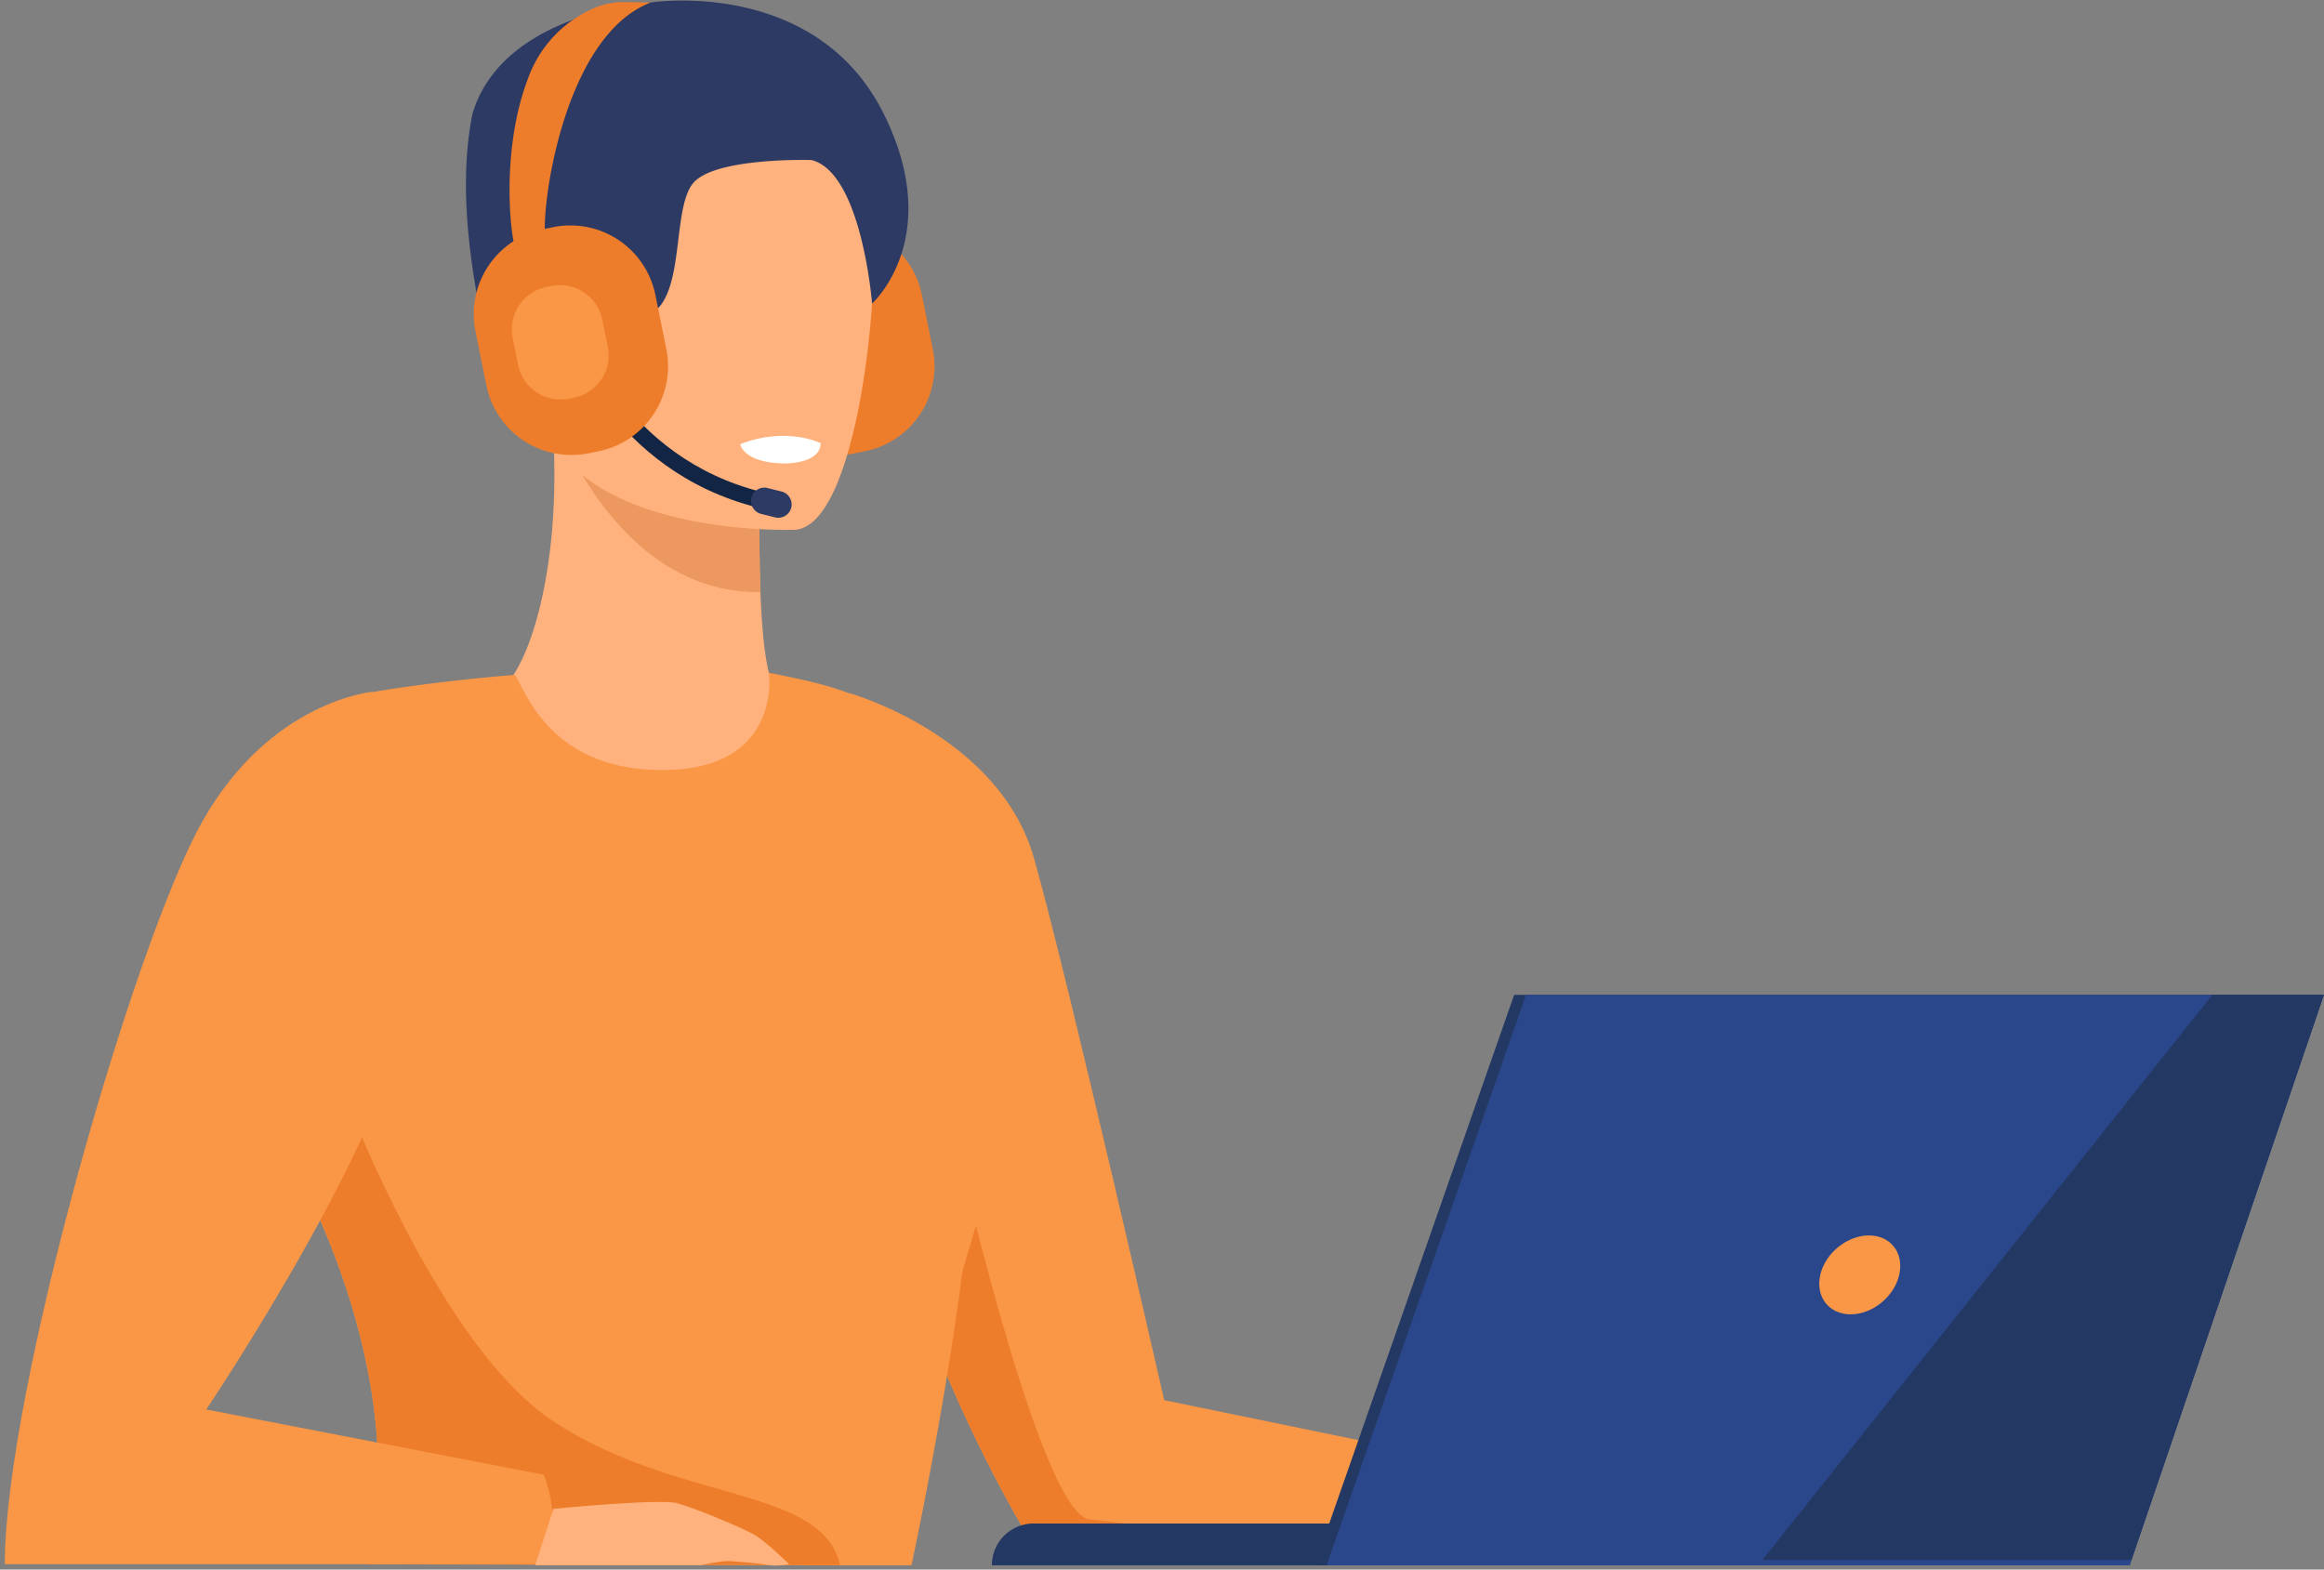 <svg viewBox="0 0 305 206" fill="none" xmlns="http://www.w3.org/2000/svg">
    <rect x="0" y="0" width="305" height="206" fill="#808080" stroke="none"/>
    <path d="M113.552 59.219l-1.372.28a11.38 11.38 0 01-13.367-8.877l-1.45-7.178a11.382 11.382 0 018.875-13.367l1.373-.275a11.379 11.379 0 0113.367 8.871l1.45 7.179a11.377 11.377 0 01-8.876 13.367z" fill="#ED7D2B"/>
    <path d="M201.24 205.298h-64.123c-10.872-17.258-20.434-40.577-22.665-58.731-1.06-8.629-.469-16.062 2.412-21.154 8.953-15.82-5.252-34.393-5.252-34.393s19.56 5.535 24.104 21.663c4.635 16.437 17.074 71.088 17.074 71.088l47.612 9.792c2.223 5.588.838 11.735.838 11.735z" fill="#F99746"/>
    <path d="M201.24 205.296h-64.122c-10.873-17.258-20.435-40.578-22.666-58.732l9.513-2.913s12.035 54.935 19.033 55.773c6.998.838 58.242 5.872 58.242 5.872z" fill="#ED7D2B"/>
    <path d="M121.081 117.018c-4.931 4.306-11.259 8.115-19.441 11-30.654 10.827-45.722-14.411-52.317-32.162 4.015-2.942 7.997-3.94 10.298-4.483a98.491 98.491 0 016.574-1.295c3.23-3.106 7.245-14.792 6.464-32.116l1.524.23 25.575 3.986s-.246 8.016.041 15.532c.226 5.88.789 11.464 2.055 12.701 1.981.201 3.172.345 3.172.345v.02a160.813 160.813 0 0116.055 26.242z" fill="#FFB27D"/>
    <path d="M99.775 62.182s-.251 8.008.036 15.532c-14.213.181-22.246-12.463-25.616-19.518l25.58 3.986z" fill="#ED985F"/>
    <path d="M133.271 143.653c-.074.551-6.907 22.773-6.985 23.332-2.371 18.602-6.665 38.453-6.665 38.453h-9.389l-61.97-.124s7.475-22.554-12.245-57.116a142.123 142.123 0 00-2.025-3.439c-2.811-4.615 14.911-53.932 14.911-53.932s7.758-1.373 18.643-2.248c1.028.94 3.77 11.575 17.454 12.422 17.862 1.097 15.912-12.702 15.912-12.702 7.273 1.463 9.899 1.997 19.235 6.472.004-.037 13.502 45.846 13.124 48.882z" fill="#F99746"/>
    <path d="M104.446 69.528s-33.592 1.41-34.15-19.522c-.56-20.932-5.264-34.85 16.16-36.637 21.425-1.788 25.805 6.094 27.692 13.034 1.886 6.94-.978 42.2-9.702 43.125z" fill="#FFB27D"/>
    <path d="M97.14 58.289s.366 2.486 5.893 2.543c0 0 4.643.046 4.668-2.654.004 0-4.36-2.264-10.56.11z" fill="#fff"/>
    <path d="M99.487 66.627c-19.432-4.848-25.221-22.6-25.279-22.789l2.005-.628-1.002.316 1.002-.316c.054.168 5.519 16.822 23.784 21.367l.37.09-.49 2.055-.39-.095z" fill="#122544"/>
    <path d="M101.722 67.904l-1.833-.456a1.759 1.759 0 01-1.274-2.12 1.75 1.75 0 012.121-1.274l1.832.456a1.752 1.752 0 011.274 2.12 1.752 1.752 0 01-2.12 1.274zM85.413.326s21.631-3.377 30.576 14.629c6.813 13.708 1.134 22.267-1.537 24.893 0 0-1.34-17.17-7.952-18.847 0 0-12.594-.378-15.5 3-2.905 3.377-.968 15-5.796 17.31 0 0-20.468 10.416-21.204 5.19-.735-5.227-4.5-19-2-31.546C66 1.5 85.413.326 85.413.326z" fill="#2C3A64"/>
    <path d="M78.584 59.218l-1.377.28a11.382 11.382 0 01-13.367-8.876l-1.446-7.178a11.374 11.374 0 018.871-13.363l1.373-.276a11.378 11.378 0 0113.367 8.872l1.45 7.179a11.378 11.378 0 01-8.871 13.362z" fill="#ED7D2B"/>
    <path d="M67.892 33.369c-.917-1.492-2.269-13.503 1.405-23.069a15.853 15.853 0 018.247-9.04 9.586 9.586 0 014.249-.986l3.62.054c-11.917 4.52-14.682 28.8-13.753 31.389a.9.9 0 00-.095-.18l-3.673 1.832z" fill="#ED7D2B"/>
    <path d="M75.354 52.188l-.686.14a5.667 5.667 0 01-6.66-4.422l-.724-3.575a5.675 5.675 0 014.421-6.66l.687-.14a5.67 5.67 0 016.656 4.421l.724 3.58a5.662 5.662 0 01-4.418 6.656z" fill="#F99746"/>
    <path d="M48.27 205.296s7.475-22.555-12.245-57.116l7.347-9.209s13.002 36.834 29.257 47.576c16.256 10.741 35.306 8.481 37.611 18.864l-61.97-.115z" fill="#ED7D2B"/>
    <path d="M48.912 90.788S35.537 91.95 26.583 107.77.63 182.708.63 205.296h71.568s1.397-6.164-.842-11.744l-44.288-8.559s26.66-39.587 26.94-56.656c.279-17.07-5.096-37.55-5.096-37.55z" fill="#F99746"/>
    <path d="M72.63 198.029s13.942-1.365 16.251-.736c2.31.629 8.921 3.361 10.388 4.302 1.467.941 4.302 3.699 4.302 3.699s-1.783.337-2.831.102c-1.048-.234-4.2-.443-5.038-.513-.838-.07-3.846.55-3.846.55H70.238l2.392-7.404z" fill="#FFB27D"/>
    <path d="M198.927 205.437h-68.753a5.47 5.47 0 011.603-3.876 5.474 5.474 0 013.874-1.605h63.276v5.481z" fill="#233862"/>
    <path d="M304.979 130.573l-25.485 74.864H172.53l26.183-74.864h106.266z" fill="#233862"/>
    <path d="M304.979 130.573l-25.251 74.169-.234.695H174.096l26.179-74.864h104.704z" fill="#2B478B"/>
    <path d="M249.251 167.325c-.661 2.876-3.513 5.177-6.373 5.177-2.86 0-4.643-2.318-3.986-5.177.658-2.86 3.518-5.178 6.378-5.178 2.859 0 4.643 2.301 3.981 5.178z" fill="#F99746"/>
    <path d="M304.979 130.573l-25.25 74.169h-48.43l59.048-74.169h14.632z" fill="#233862"/>
</svg>

